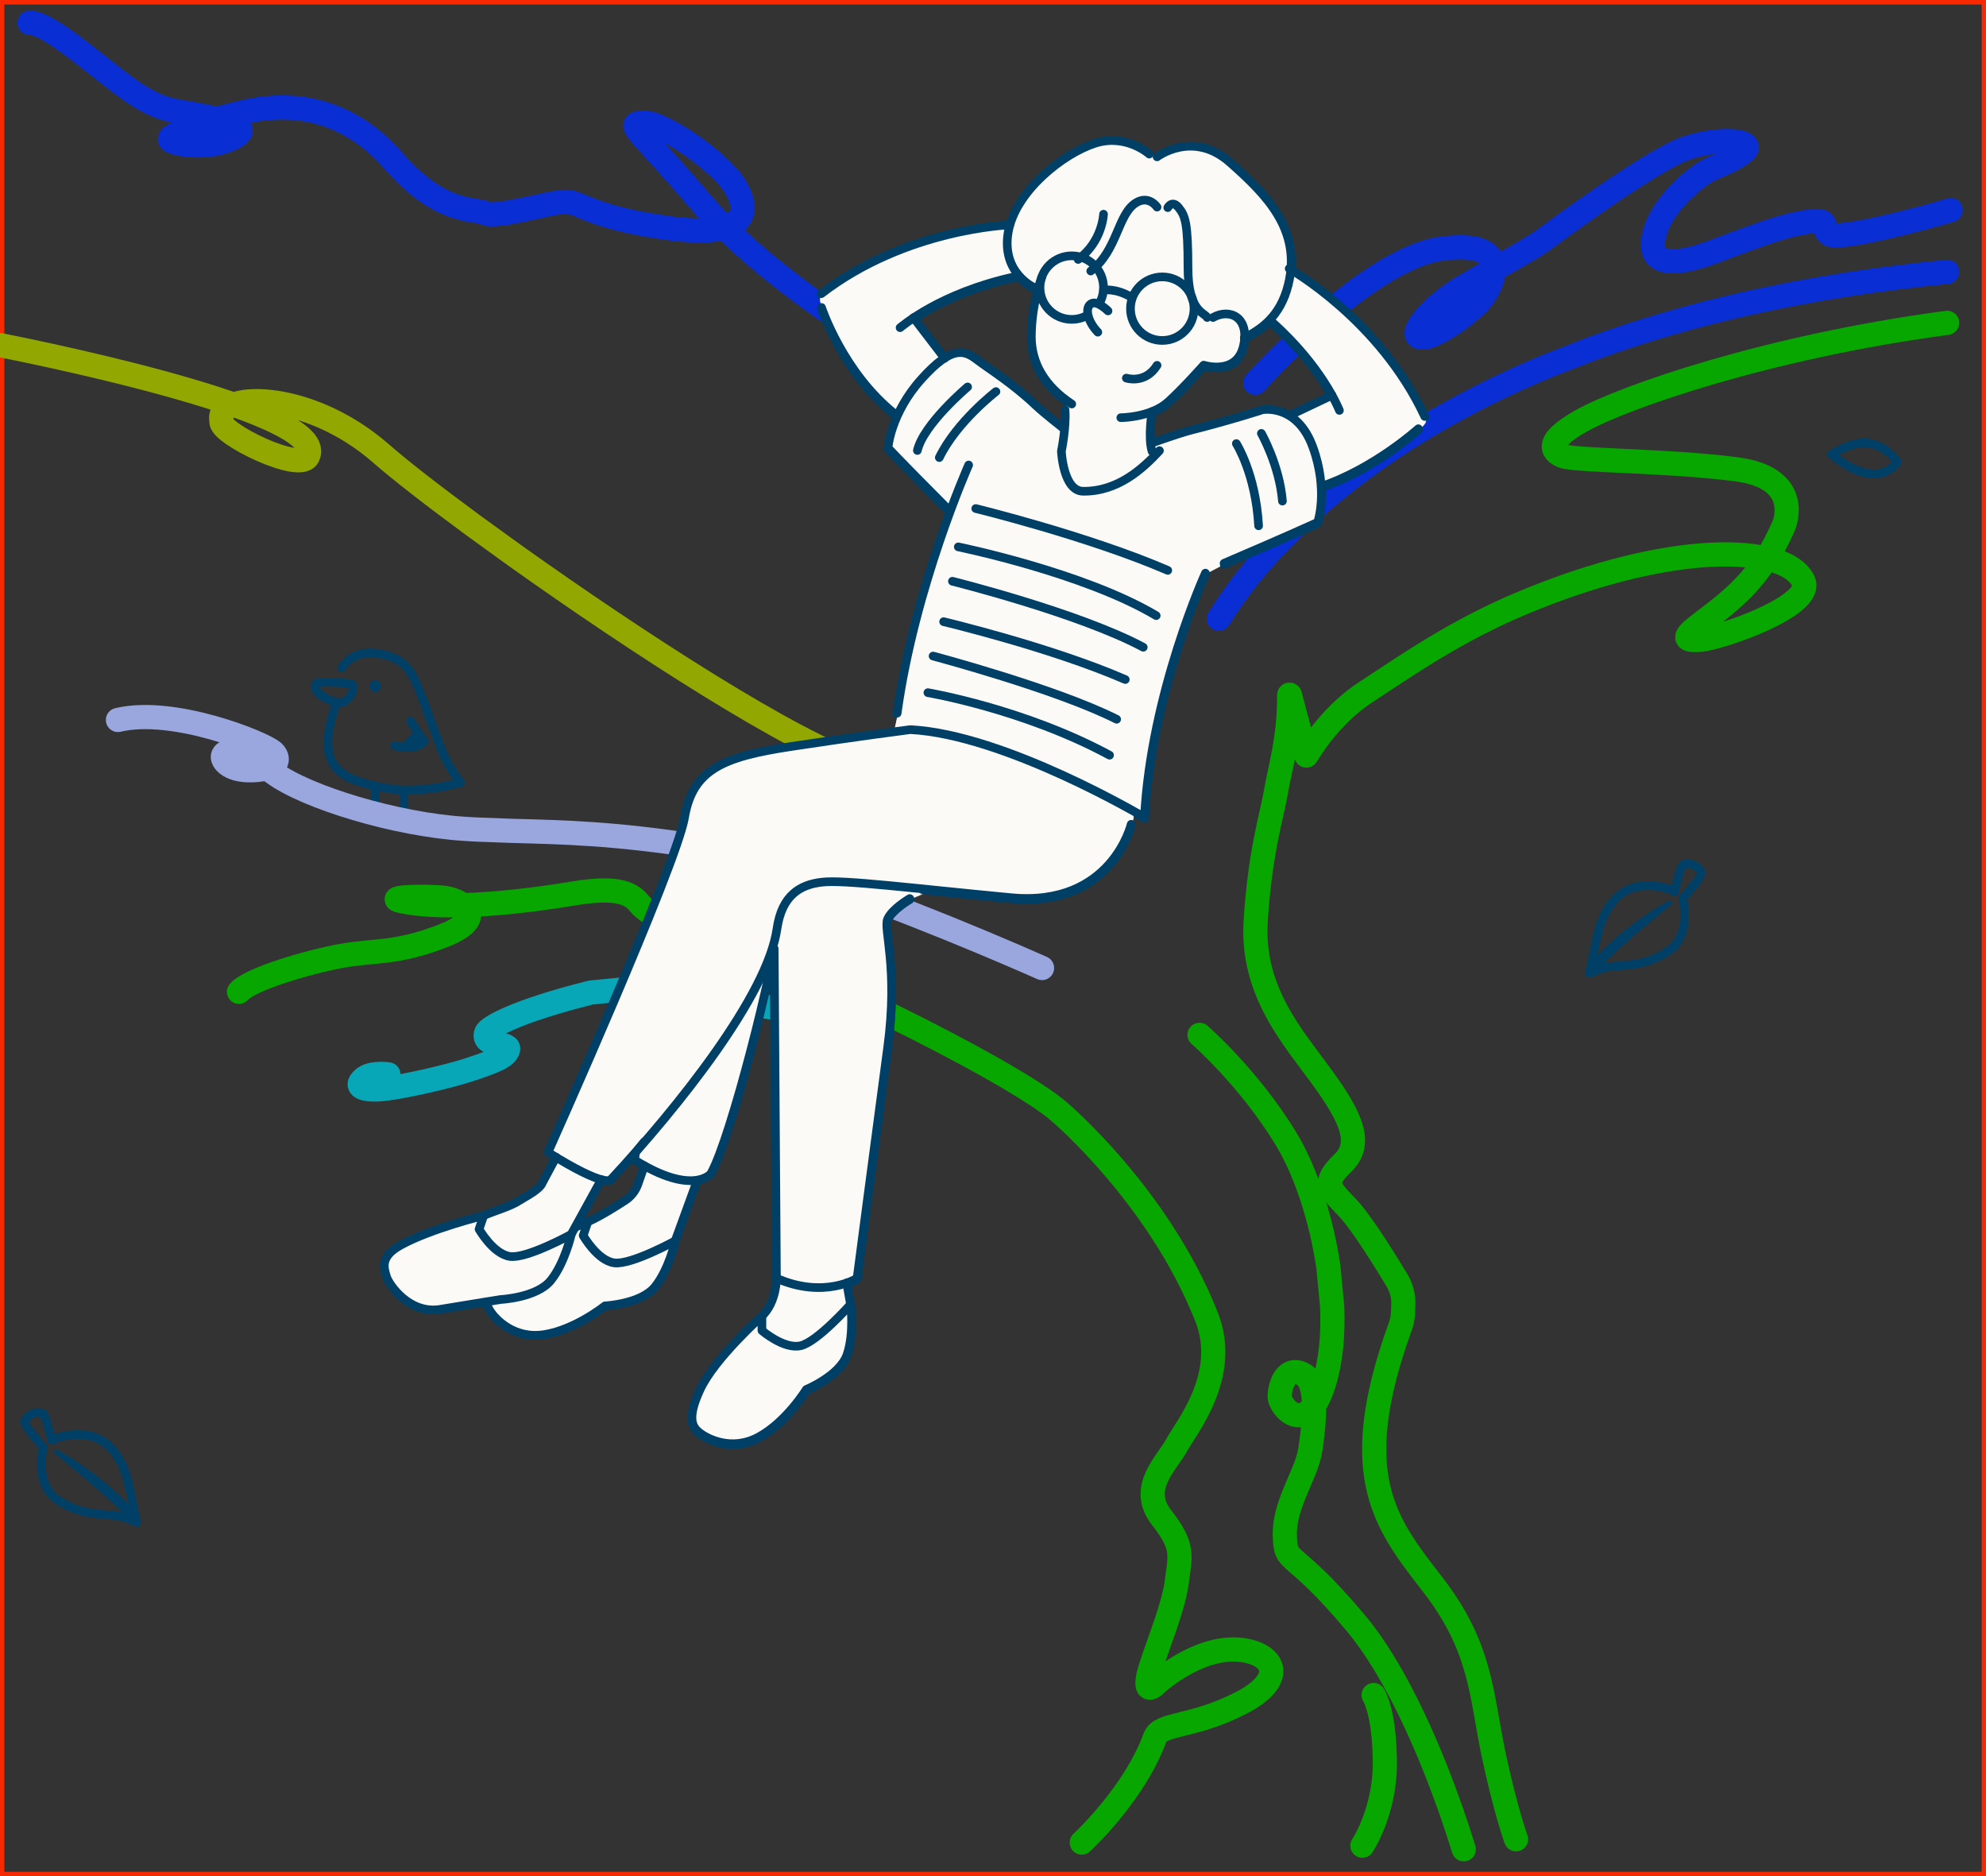<?xml version="1.0" encoding="utf-8"?>
<!-- Generator: Adobe Illustrator 26.3.1, SVG Export Plug-In . SVG Version: 6.00 Build 0)  -->
<svg version="1.1" xmlns="http://www.w3.org/2000/svg" xmlns:xlink="http://www.w3.org/1999/xlink" x="0px" y="0px"
	 viewBox="0 0 1150 1086" style="enable-background:new 0 0 1150 1086;" xml:space="preserve">
<rect x="0" y="0" width="1150" height="1086" fill="#333333" stroke="none"/>
<style type="text/css">
	.st0{fill:none;stroke:#F82900;stroke-width:5;stroke-linecap:round;stroke-miterlimit:10;}
	.st1{fill:none;stroke:#F82900;stroke-width:5;stroke-linecap:round;stroke-linejoin:round;stroke-miterlimit:10;}
	.st2{fill:none;stroke:#004067;stroke-width:5;stroke-linecap:round;stroke-linejoin:round;stroke-miterlimit:10;}
	.st3{fill:#004067;}
	.st4{fill:none;stroke:#08A700;stroke-width:14;stroke-linecap:round;stroke-miterlimit:10;}
	.st5{fill:none;stroke:#99A7DE;stroke-width:14;stroke-linecap:round;stroke-miterlimit:10;}
	.st6{fill:none;stroke:#082ED4;stroke-width:14;stroke-linecap:round;stroke-miterlimit:10;}
	.st7{fill:none;stroke:#92A700;stroke-width:14;stroke-linecap:round;stroke-miterlimit:10;}
	.st8{fill:none;stroke:#08A7B7;stroke-width:14;stroke-linecap:round;stroke-miterlimit:10;}
	.st9{fill:#FCFAF7;}
	.st10{fill:#FCFAF7;stroke:#004067;stroke-width:5;stroke-linecap:round;stroke-linejoin:round;stroke-miterlimit:10;}
</style>
<g id="Layer_1">
	<path class="st0" d="M878,1064.7c0,0-6.3-17.1-13.3-50.5c-7-33.5-7-60.6-34.7-96.6s-51.2-63.8-17.7-153.5"/>
	<path class="st0" d="M746.4,400.7c0.4,26.1-5.5,44.2-7.6,57.3c-2.1,13-9.3,34.5-11.8,75.4s22.3,67.8,38.7,90.5s23.6,37.9,11.8,49.3
		c-11.8,11.4-8.4,14.3,2.5,25.7c11,11.4,32.8,48.8,32.8,48.8"/>
	<path class="st0" d="M756.5,438.6c0,0,8.4-21,34.1-37.9c25.7-16.8,53-35.8,90.1-51.4s70.7-24.4,99-27.4c28.2-3,57.3,0,64.4,14.3
		s-48.4,33.3-59.8,34.1c-11.4,0.8-8.4-2.7,0.8-9.7c17.7-13.5,34.3-25.5,47.8-56.6c0,0,11.6-27.4-27.4-32.4c-39-5-93-4.8-100.4-7.6
		c-4.4-1.6-13.7-7,10.7-20.6s107.4-42.7,211.6-56.6"/>
	<path class="st0" d="M840.1,1048.1c-10.1-28.8-29.9-78.5-55.4-108.8c-37.5-44.6-40.4-32.4-40.8-50.5c-0.4-18.1,12.6-35.4,14.7-49.3
		s5-37.9-3.4-43.4c-8.4-5.5-13.9,2.5-14.3,12.2c-0.3,5.9,15.4,25.2,25.6-7.2c12.6-40-0.3-106.5-21.8-141.9s-50.1-60.2-50.1-60.2"/>
	<path class="st0" d="M847.5,1070.6c0,0-1.2-4.2-3.6-11.3"/>
	<path class="st0" d="M788.9,1068.5c0,0,13.5-20.2,13-49.3c-0.4-29-6.5-37.9-6.5-37.9"/>
	<path class="st0" d="M626.4,1066.8c0,0,30.3-27.8,42.5-61c3.4-8.4,21.8-5.4,49.7-19.8c24.8-12.8,20.7-26.5,3.4-30.2
		c-25.3-5.4-51.2,17.7-52.4,19c0,0-6.3,6.6-5-2.5c1.3-9.2,14.5-38.8,16.7-55.6c2.2-16.7,4.4-21.2-8.8-38.2s3.5-31.6,8.8-41.7
		c5.4-10.1,27.5-39.2,17.4-74.2c-10.1-35-59.6-95.3-84.8-118.4s-167.2-93.5-205-99.8c-20.8-8.8-34.1-15.7-38.5-21.1
		s-11.4-10.5-37.9-6c-26.5,4.4-75.2,10.7-101.9,4c-5.1-2.1,16.4-2.5,26.3-1.5c9.9,1,27.6,11.2,0.2,21.9s-40.2,8.2-59.4,11.8
		c-19.2,3.6-52.8,13.5-59.2,20.8"/>
	<path class="st0" d="M502,599.1c0,0-13.5-9.3-64.7-17.3s-56.8-16.6-95.1-7.2c-43.7,10.8-59.8,20.4-60.7,23.4
		c-2.5,8,14,5.3,12.7,9.5s-6.6,6.5-22.2,11.7c-11.8,3.9-35.7,9.5-48,11s-19.6-0.5-13.6-5.7c4.8-4.1,14.5-2.5,14.5-2.5"/>
	<path class="st0" d="M277.4,480.4c-2.9-0.1-5.9-0.3-8.9-0.5c-39.2-2.5-90.9-18.1-110.3-32.4c-19.4-14.3-27.4-13.9-29.1-10.1
		c-1.2,2.7,3.9,10.1,20.2,8.4c13.9-1.5,11.6-7.8,8.8-10.3c-5.7-5.3-57.7-26.3-89.9-18.6"/>
	<path class="st0" d="M603.3,560.5c0,0-135.2-60.4-199.7-70.5c-48.8-7.6-78.7-8.1-107.4-8.9"/>
	<path class="st1" d="M726.9,221.6c0,0,64.6-72,108.2-77.7s28.6,22.7,21.9,30.3s-27.6,22.7-34.7,21.1c-7.2-1.7,5.9-18.1,26.1-29.9
		c20.2-11.8,39.7-21.8,47.5-28.1c9.5-7.7,57.1-43.6,80.5-51.5c13.6-4.6,40.2-4.3,33.8,1.6c-6.4,5.8-17,8.8-22.1,11.8
		c-6.7,3.9-23.9,17.7-29.4,33.8c-5.2,15.5,1,24.9,34.1,12.5c33.2-12.5,40.9-14.8,52.7-16.9c15.2-2.7,8.5,2.8,13.6,6.9
		s55.6-9.3,70.4-13.9"/>
	<rect y="0.1" class="st1" width="1150" height="1086"/>
	<g>
		<path class="st2" d="M194.9,406.6c-14.8,40.7,6,44.8,26.5,49.3s45.2-2.8,45.2-2.8s-4.7-6.3-7.6-11.7c-4.9-9.3-11.7-31-16.1-41.4
			c-4.4-10.4-7.5-19.4-24.9-21.8c-14.7-2-20.1,8.5-20.1,8.5"/>
		<path class="st2" d="M203.9,396.2c-1.7-1-19.1-1.8-20.5-0.6c-4.3,3.4,5.4,10.4,14.1,11.4C204.1,404.4,205.7,397.3,203.9,396.2z"/>
		<path class="st2" d="M237.8,417.5c0,0,5.9,9.5,7.7,11.2c0.9,1-3.4,4-9,4c-5.4,0-8.2-1.1-8.2-1.1"/>
		<circle class="st3" cx="217.2" cy="397.2" r="3.4"/>
		<polyline class="st2" points="210.3,471.1 217.2,469.3 217.2,455.7 		"/>
		<polyline class="st2" points="227,473.9 233.9,472.2 233.9,458.6 		"/>
		<path class="st3" d="M241.4,422.1c0,0-1.7-0.3-3.3,2.8c-0.5,1-0.8,1.3-2,2.4c-1.1,1-1.9,1.8-3.1,2.5s-3.6,1.7-3.6,1.7
			s12.7,3.8,17.2-1.9L241.4,422.1z"/>
	</g>
	<g>
		<path class="st2" d="M969.6,516.2c0.3-1.3,3.5-15,5-15.6c4.7-2,9.8,2,10.5,4.5c0.7,2.5-10.8,14.9-10.8,14.9s5.6,21.2-8.1,30.4
			c-11.4,7.7-19.6,7.9-32.5,9.1c-4.8,0-13.4,4-13.4,4s3.4-16.2,4.8-22.7c1.5-6.5,7.6-27.6,27.6-28
			C963.3,512.3,969.6,516.2,969.6,516.2z"/>
		<g>
			<path class="st3" d="M967.7,523.7c-5.5,4.6-15.4,12.9-20.8,17.4c-4.8,4.2-9.7,8.5-14.3,12.8c-3.7,3.5-7.2,7.2-10.4,11
				c-0.9,1.1-2.5,1.2-3.6,0.3c-1-0.8-1.2-2.2-0.5-3.3c6-8.9,13.9-16.1,22.1-22.8c8.2-6.6,16.8-12.6,26-17.6
				C967.7,520.9,968.9,522.7,967.7,523.7L967.7,523.7z"/>
		</g>
	</g>
	<g>
		<path class="st2" d="M29.9,833.9c-0.3-1.3-3.5-15-5.1-15.6c-4.7-2-9.8,2-10.5,4.5c-0.7,2.5,10.8,15,10.8,15s-5.6,21.2,8.1,30.4
			c11.4,7.7,19.6,7.9,32.5,9.1c4.8,0,13.4,4,13.4,4s-3.4-16.2-4.8-22.7c-1.5-6.5-7.6-27.6-27.6-28C36.2,830,29.9,833.9,29.9,833.9z"
			/>
		<g>
			<path class="st3" d="M33.1,839.3c9.2,5,17.8,11,26,17.6c8.2,6.7,16.1,13.9,22.1,22.8c0.8,1.2,0.4,2.7-0.7,3.5
				c-1.1,0.7-2.5,0.5-3.3-0.5c-7.3-8.7-16-16.4-24.7-23.9c-1.9-1.6-6.9-5.8-8.9-7.5l-11.9-10C30.6,840.4,31.8,838.6,33.1,839.3
				L33.1,839.3z"/>
		</g>
	</g>
	<path class="st2" d="M1060.5,263c0,0,24.6,22.3,38.2,4.4c0,0-8.4-12.4-21.6-10.9C1069.3,257.4,1060.5,263,1060.5,263z"/>
	<path class="st1" d="M609,378c0,0,18.2-99.8-24.6-136.3c-17.9-15.2-75.9-42.2-75.9-42.2s-66.3-39.8-103-82.7S361.7,71.6,372.4,71
		s44.8,22.7,53.4,37.3s7,30-39.2,23.7c-46.1-6.3-50.5-15.5-59.7-15.2c-9.2,0.3-40.1,9.8-46.1,6.6s-25.3,1.6-53.4-30.6
		s-61.1-32.9-81.2-29c-15.8,3-48.3,12.4-48,17c0.2,2.3,22.8,7.2,38.2-1.9c12.3-7.2-18-11.7-34.1-14.5c-16.1-2.8-27.2-12-41.4-23
		S26,12.9,17.1,13.2"/>
	<path class="st1" d="M705.7,358.2c4.7-5.7,90.4-168.6,421.8-200.8"/>
	<path class="st1" d="M0,199.8c0,0,189.9,36.6,178.5,63.8c-3.1,11.2-52.7-13.3-50.2-19.9c-4.2-16.5,48.9-19.1,92.3,18.8
		s220.1,163,280,181"/>
	<path class="st4" d="M1127.5,186.9c-104.2,13.9-187.2,43-211.6,56.6c-24.4,13.6-15.1,19-10.7,20.6c7.4,2.7,61.5,2.5,100.4,7.6
		s27.4,32.4,27.4,32.4c-13.5,31.2-30.1,43.1-47.8,56.6c-9.2,7-12.2,10.5-0.8,9.7c11.4-0.8,66.9-19.8,59.8-34.1
		c-7.2-14.3-36.2-17.3-64.4-14.3c-28.2,3-61.9,11.8-99,27.4s-64.4,34.5-90.1,51.4c-22.3,14.6-34.3,37.2-34.4,36.8l-9.4-35.3
		c-0.1-0.2-0.4-0.2-0.4,0.1c0.2,25.3-5.5,42.9-7.6,55.7c-2.1,13-9.3,34.5-11.8,75.4s22.3,67.8,38.7,90.5s23.6,37.9,11.8,49.3
		c-11.8,11.4-8.4,14.3,2.5,25.7c8.1,8.4,22.1,31,28.9,42.3c2.5,4.2,3.8,9.1,3.6,14l-0.2,4.9c-0.1,2.6-0.6,5.1-1.5,7.6
		c-31.5,86.9-8.4,114.4,19,149.9c27.8,36,27.8,63.2,34.7,96.6c7,33.5,13.3,50.5,13.3,50.5"/>
	<path class="st4" d="M694.6,599.1c0,0,28.6,24.8,50.1,60.2c11.4,18.8,20.4,46.3,24.5,74.1l2.2,23c0.7,16.4-0.8,31.9-4.8,44.7
		c-10.2,32.3-25.9,13.1-25.6,7.2c0.4-9.7,5.9-17.7,14.3-12.2c8.4,5.5,5.5,29.5,3.4,43.4c-2.1,13.9-15.2,31.2-14.7,49.3
		c0.4,18.1,3.4,5.9,40.8,50.5c25.5,30.3,45.3,80,55.4,108.8l3.8,11.2c2.3,7.1,3.6,11.3,3.6,11.3"/>
	<path class="st4" d="M788.9,1068.5c0,0,13.5-20.2,13-49.3c-0.4-29-6.5-37.9-6.5-37.9"/>
	<path class="st5" d="M68.3,416.8c32.2-7.7,84.2,13.4,89.9,18.6c2.7,2.5,5.1,8.8-8.8,10.3c-16.3,1.7-21.4-5.7-20.2-8.4
		c1.7-3.8,9.7-4.2,29.1,10.1c19.4,14.3,71.2,29.9,110.3,32.4c3,0.2,5.9,0.4,8.9,0.5l18.9,0.7c28.7,0.8,58.6,1.3,107.4,8.9
		c17,2.7,38.9,8.8,62,16.5l21.6,7.4c58.1,20.7,116,46.6,116,46.6"/>
	<path class="st6" d="M1129.5,121.6c-14.8,4.6-65.4,18-70.4,13.9s1.6-9.6-13.6-6.9c-11.8,2.1-19.6,4.4-52.7,16.9
		c-33.2,12.5-39.3,3-34.1-12.5c5.4-16.1,22.7-29.9,29.4-33.8c5.2-3,15.7-6,22.1-11.8c6.4-5.8-13-8.7-33.8-1.6
		c-20.8,7.1-80.5,51.5-80.5,51.5c-7.8,6.3-27.3,16.3-47.5,28.1c-20.2,11.8-33.3,28.2-26.1,29.9c7.2,1.7,28-13.5,34.7-21.1
		s21.7-36-21.9-30.3c-43.6,5.7-108.2,77.7-108.2,77.7"/>
	<path class="st6" d="M1127.5,157.4c-83,8.1-150.6,24.3-205.3,44.3l-25.3,9.8C753.2,271,709,354.2,705.7,358.2"/>
	<path class="st7" d="M0,199.8c0,0,189.9,36.6,178.5,63.8c-3.1,11.2-52.7-13.3-50.2-19.9c-4.2-16.5,48.9-19.1,92.3,18.8
		c10.8,9.5,30,24.4,53.5,41.7l24.2,17.5c69.8,49.7,162.2,109.8,202.4,121.9"/>
	<path class="st4" d="M138.4,574.2c6.3-7.4,40-17.3,59.2-20.8s32-1,59.4-11.8s9.7-20.8-0.2-21.9c-9.9-1-31.4-0.6-26.3,1.5
		c26.7,6.7,75.4,0.4,101.9-4c26.5-4.4,33.5,0.6,37.9,6s17.7,12.3,38.5,21.1c37.9,6.3,179.8,76.6,205.1,99.8
		c0,0,57.2,48.5,84.8,118.4c13.4,33.9-12,64.1-17.4,74.2c-5.4,10.1-22.1,24.6-8.8,41.7s11,21.5,8.8,38.2
		c-2.2,16.7-15.5,46.4-16.7,55.6c-1.3,9.2,5,2.5,5,2.5c1.3-1.3,27.2-24.3,52.4-19c17.3,3.7,21.5,17.4-3.4,30.2
		c-27.9,14.4-46.3,11.4-49.7,19.8c-12.2,33.3-42.5,61-42.5,61"/>
	<path class="st8" d="M224.9,622c0,0-9.8-1.6-14.5,2.5c-6,5.2,1.3,7.3,13.6,5.7c12.3-1.6,36.2-7.1,48-11c15.6-5.2,21-7.5,22.2-11.7
		s-15.3-1.4-12.7-9.5c0.9-3,17-12.5,60.7-23.4l37.5-3.7c14,1.5,28.4,6.3,57.5,10.8c51.3,8,64.7,17.3,64.7,17.3"/>
	<g id="dash-line-test">
		<path class="st6" d="M17.1,13.2c8.8-0.3,29.7,17,43.9,28.1s25.3,20.2,41.4,23.1c16.1,2.8,46.4,7.3,34.1,14.5
			c-15.4,9.1-38.1,4.2-38.2,1.9c-0.3-4.6,32.2-14,48-17c20-3.8,53.1-3.2,81.2,29s47.4,27.5,53.4,30.6c6,3.2,37-6.3,46.1-6.6
			c9.2-0.3,13.6,8.8,59.7,15.2c46.1,6.3,47.7-9.2,39.2-23.7S383.2,70.3,372.4,71s-3.5,2.8,33.2,45.8c19.9,23.4,48.6,45.8,70.7,61.4
			l32.3,21.4c0,0,58,26.9,75.9,42.2C627.3,278.2,609,378,609,378"/>
	</g>
</g>
<g id="person">
	<g>
		<path class="st9" d="M825.6,241.7c-24.1-51.9-70.7-81-77.6-85.1c2.4-26.6-15.8-44.9-35.2-62.1c-21.5-19-42.2-3.2-42.2-3.2
			l-4.6-1.6c0,0-13.3-12-31.3-6.3c-17.5,5.5-43.1,25.2-49.5,47.3c0,0-60.1,2-109.1,39.8c0,0-2.7,1.4,0,8c0,0,12.3,37.5,42.3,61.5
			l1.5,2c-4.5,10.3-5.1,17.8-5.1,17.8s5.5,6,30.3,31l0,0c0,0,0,0,0,0c1.3,1.3,2.7,2.7,4.1,4.1l0.1,0c0.5,0.5,1,1,1.5,1.5
			c-10,27.1-24.5,71.5-30.8,117l-2.3,10.8c-12,1.6-33.8,4.6-59.3,8.5c-38.7,5.9-56.8,13-61.5,41c-4.6,28-29.1,197.7-29.1,197.7
			c2,1.2,3.9,2.4,5.7,3.4l-3.6,10.3c-1.4,4-4.1,7.5-7.6,9.8c-5.7,3.7-14.7,9.3-21.5,12.3c0,0-34,13.8-48,28
			c-14,14.2-11.1,19.7-8.5,23.8c2.6,4.1,13.4,16.4,31.4,13.5c18-2.9,35-16.5,35-16.5s20.9-1,29-11.1c8.1-10.1,11.8-26.6,11.8-26.6
			s1-3.1,1.1-3.8c0.3-1.3,0.7-2.4,0.8-2.6c3.8-8.3,6.1-17,10.2-28.6c6.1-0.8,8.4-3.8,8.4-3.8c10.3-18,30.6-96.7,36.7-129.8
			l1.2,190.8c0,0,0.2,13.7-8.4,21.9c0,0-27.4,24.4-35.8,42.5c-8.4,18.1-3.8,22.3,0,25.3c3.8,3,18.1,11,34.1,2.1
			c16-8.8,27.4-27.4,27.4-27.4s19.4-8,23.6-20.2c4.2-12.2,2.1-29.1,2.1-29.1s-0.3,0.4-0.9,1l-1.8-13.3c4.2-1.4,6.5-2.9,6.5-2.9
			s11.4-86.7,17.7-133.5c6.3-46.7-2.5-68.6,0-74.5c2.5-5.9,12.8-11.8,12.8-11.8l12.3-5c13.7,1.4,29.2,3,46.5,4.6
			c58.1,5.5,69.5-42.5,69.5-42.5l1.2-5.4l0.2-0.6l6.4,1.9c3.7-72.2,35.2-141.4,35.2-141.4l10.9-5.7c37-15.8,54.2-23.7,54.2-23.7
			s2.8-7.6,2-20.6l-0.1-0.2l0.2-0.1c2.3-0.8,4.6-1.6,6.8-2.5l0.1,0l0,0c27.5-11.1,49.3-30.8,49.3-30.8
			C828,243.7,825.6,241.7,825.6,241.7z M617.2,248.4l-0.9,0c0,0-10.7-8.3-15.8-13.1c-13.5-12.8-26.9-21-34-26.4
			c-4.9-3.7-9.7-6.5-18.1-1.4l-0.9,0.5l-17.9-23.5l1.8-1.2c10.3-6.6,29-16.4,56.4-22.4l2.6-1c4.3,5.1,9.1,7.2,9.1,7.2l1.7,2.6
			c-1.6,6.3-3.4,15.6-3.3,26.1c0.1,13.6,6.4,26.1,19.7,36.1l-0.1,6C617.7,241.1,617.6,244.9,617.2,248.4z M747.1,240.8l-2.5-0.7
			c-7.1-3.5-13.4-2.3-13.4-2.3s-18.4,6-41.4,11.8c-6.8,1.7-23.2,7.6-23.2,7.6l-0.4-0.7c-0.7-7.9,0.9-17.6,0.9-17.6l0.7-0.3
			c3.1-1.3,6.1-3,8.7-5.3c9.1-8.3,20.5-21.2,20.5-21.2s19.3,6.2,23.1-11.4l0.3-4.4c4.4-2.3,9.6-5.2,14.2-9.9l1.3,0
			c18.6,16.5,29.2,32.1,34.7,41.8l0.7,1.2L747.1,240.8z"/>
		<path class="st2" d="M521.2,190.2c1.3-0.9,22.9-19.9,66-29.4"/>
		<path class="st2" d="M603.3,160.9c0,0-6.1,15.3-6.1,34.9c0.1,14.9,7.6,28.3,23.4,38.7"/>
		<path class="st2" d="M649,242.3c0,0,17.4,0,27.5-9.2c9.1-8.3,20.5-21.2,20.5-21.2s19.3,6.2,23.1-11.4c3.5-16.2-7.9-21.7-17.7-16.2
			"/>
		<circle class="st2" cx="673" cy="179.3" r="18.4"/>
		<circle class="st2" cx="620.6" cy="167.1" r="18.4"/>
		<path class="st10" d="M641.6,180.6c0,0-5.8-5.8-9.3-4.4c-4.5,1.8-2.8,10.3,3.4,16.7"/>
		<path class="st2" d="M652.2,219.4c0,0,10.9,3.6,17.8-7.4"/>
		<path class="st2" d="M639,168.6c0,0,6.8-1.5,16.4,4.2"/>
		<path class="st2" d="M665.5,89.8c0,0-13.3-12-31.3-6.3c-18.6,5.9-46.3,27.8-50.4,51.5c-4.1,23.7,15.1,32.1,15.1,32.1"/>
		<path class="st2" d="M639,124.5c0,0-0.6,15.8-14.7,26.2"/>
		<path class="st2" d="M670,120.4c0,0-4.7-7.1-12.2-2.5c-10.7,6.6-10.7,27.8-26.2,39.5"/>
		<path class="st2" d="M676.2,120.8c0,0,2.5-4.7,6.3,0c3.8,4.7,5.4,8.8,5.4,34.7s9.8,26,11.1,28.9"/>
		<path class="st2" d="M670,91.4c0,0,20.7-15.8,42.2,3.2s41.5,39.3,33.8,70.7c-4.7,19.2-16.6,26.3-25.5,30.9"/>
		<path class="st2" d="M616.7,237.8c0.8,10.1-2.1,24-2.1,24s1,23.1,12.6,23.2c20,0.2,34.4-12.9,44.2-23.5"/>
		<path class="st2" d="M667.1,238.8c0,0-2.5,15,0,23"/>
		<path class="st2" d="M666.5,257.2c0,0,16.4-5.9,23.2-7.6c23-5.8,41.4-11.8,41.4-11.8s19.9-3.7,29.1,21.6S763,303,763,303
			s-17.2,7.9-54.2,23.7"/>
		<path class="st2" d="M615.6,248.4c0,0-10.7-8.3-15.8-13.1c-13.5-12.8-26.9-21-34-26.4c-7.1-5.4-14.2-8.9-32.2,11.1
			s-19.4,39.9-19.4,39.9s6,6.6,34.4,35.1"/>
		<line class="st2" x1="547" y1="208" x2="529" y2="184.4"/>
		<path class="st2" d="M584.7,130.8c0,0-60.1,2-109.1,39.8"/>
		<path class="st2" d="M475.7,178.6c0,0,12.3,37.5,42.3,61.5"/>
		<line class="st2" x1="747.1" y1="240.8" x2="771.3" y2="229.4"/>
		<path class="st2" d="M775.6,238.2c-0.6-1.3-10-25.4-39.7-51.8"/>
		<path class="st2" d="M746.5,156.1c0,0,52.4,29.5,78.5,85.6"/>
		<path class="st2" d="M821.3,248.8c0,0-25.5,23.1-56.2,33.4"/>
		<path class="st2" d="M560.9,269.8c0,0-31.3,70.4-41.4,143.7"/>
		<path class="st2" d="M655,477.8c0,0-11.4,48-69.5,42.5s-96.8-10.5-109.5-9c-12.6,1.4-24.6,7.3-26.1,27.1
			c-1.5,19.8-26.5,120.4-38.3,141.1c0,0-10.5,13.1-44.2-8c0,0,24.4-169.8,29.1-197.7c4.6-28,22.7-35.1,61.5-41s69.2-9.8,69.2-9.8
			c54.9,2.8,135.6,50.8,135.6,50.8c3.7-72.2,35.2-141.4,35.2-141.4"/>
		<path class="st2" d="M526.8,520.8c0,0-10.2,5.9-12.8,11.8s6.3,27.8,0,74.5c-6.3,46.7-17.7,133.5-17.7,133.5s-18.9,12.2-46.7,0
			l-1.3-190.8"/>
		<path class="st2" d="M441.2,762.4c0,0-27.4,24.4-35.8,42.5c-8.4,18.1-3.8,22.3,0,25.3c3.8,2.9,18.1,10.9,34.1,2.1
			c16-8.8,27.4-27.4,27.4-27.4s19.4-8,23.6-20.2c4.2-12.2,2.1-29.1,2.1-29.1s-19.4,21.9-29.1,24c-9.7,2.1-22.3-8.8-22.3-8.8V762.4z"
			/>
		<path class="st2" d="M449.6,740.5c0,0,0.2,13.7-8.4,21.9"/>
		<line class="st2" x1="490.3" y1="743.3" x2="492.5" y2="755.7"/>
		<path class="st2" d="M340.4,707.3c0,0-34,13.8-48,28s-11.1,19.7-8.5,23.8c2.6,4.1,13.4,16.4,31.4,13.5s35-16.6,35-16.6
			s20.9-1,29-11.1c8.1-10.1,11.8-26.6,11.8-26.6s-25.6,14.1-35.4,12.8s-18-15.8-18-15.8L340.4,707.3z"/>
		<path class="st2" d="M340.4,707.3c6.9-3,15.8-8.6,21.5-12.3c3.6-2.3,6.3-5.8,7.6-9.8l3.6-10.3"/>
		<line class="st2" x1="403.7" y1="683.5" x2="391" y2="718.3"/>
		<g>
			<path class="st2" d="M576.7,227.3c0,0-22.7,17.4-32.8,38.2"/>
			<path class="st2" d="M560.3,224.5c0,0-25.5,21.5-29.1,36.8"/>
		</g>
		<g>
			<path class="st2" d="M730.4,251.5c0,0,10.5,18.5,12.2,39.2"/>
			<path class="st2" d="M715.9,257.4c0,0,11.2,17.5,12.9,47.6"/>
		</g>
		<g>
			<path class="st2" d="M565,295c0,0,65.1,15.9,111.2,35.8"/>
			<path class="st2" d="M554.9,317.2c0,0,72.6,14.8,114.6,39.8"/>
			<path class="st2" d="M551.5,337.1c0,0,73.3,18.3,110.5,38.2"/>
			<path class="st2" d="M546.4,360.4c0,0,62.2,14.8,105.2,33.5"/>
			<path class="st2" d="M540.3,380.3c0,0,71.2,18.9,106.3,36.6"/>
			<path class="st2" d="M537.3,401.6c0,0,55.6,9.4,105.2,36.2"/>
		</g>
	</g>
</g>
<g id="person2">
	<g>
		<path class="st9" d="M825.6,241.1c-24.1-51.9-70.7-81-77.6-85.1c2.4-26.6-15.8-44.9-35.2-62.1c-21.5-19-42.2-3.2-42.2-3.2
			l-4.6-1.6c0,0-13.3-12-31.3-6.3c-17.5,5.5-43.1,25.2-49.5,47.3c0,0-60.1,2-109.1,39.8c0,0-2.7,1.4,0,8c0,0,12.3,37.5,42.3,61.5
			l1.5,2c-4.5,10.3-5.1,17.8-5.1,17.8s5.5,6,30.3,31l0,0c0,0,0,0,0,0c1.3,1.3,2.7,2.7,4.1,4.1l0.1,0c0.5,0.5,1,1,1.5,1.5
			c-10,27.1-24.5,71.5-30.8,117l-2.3,10.8c-12,1.6-33.8,4.6-59.3,8.5c-38.7,5.9-56.8,13-61.5,41c-4.6,28-79.1,193.9-79.1,193.9
			c1.3,3.2,1.4,4.7,0.3,7.1l-3.6,10.3c-1.4,4-9.6,8-13.2,10.3c-5.7,3.7-14,5.7-20.8,8.8c0,0-30.5,7.6-48,17.1
			c-10.1,5.5-10.9,14.3-8.3,18.3c2.6,4.1,13.2,21.9,31.2,18.9c18-2.9,35-5.7,35-5.7s20.9-1,29-11.1c8.1-10.1,11.8-26.6,11.8-26.6
			s1-3.1,1.1-3.8c0.3-1.3,0.7-2.4,0.8-2.6c3.8-8.3,10.9-13.9,15.1-25.6c6.1-0.8,8.4-3.8,8.4-3.8c10.3-18,86-96.7,92.1-129.8
			l1.2,190.8c0,0,0.2,13.7-8.4,21.9c0,0-27.4,24.4-35.8,42.5c-8.4,18.1-3.8,22.3,0,25.3c3.8,3,18.1,11,34.1,2.1
			c16-8.8,27.4-27.4,27.4-27.4s19.4-8,23.6-20.2c4.2-12.2,2.1-29.1,2.1-29.1s-0.3,0.4-0.9,1l-1.8-13.3c4.2-1.4,6.5-2.9,6.5-2.9
			s11.4-86.7,17.7-133.5c6.3-46.7-2.5-68.6,0-74.5c2.5-5.9,12.8-11.8,12.8-11.8l12.3-5c13.7,1.4,29.2,3,46.5,4.6
			c58.1,5.5,69.5-42.5,69.5-42.5l1.2-5.4l0.2-0.6l6.4,1.9c3.7-72.2,35.2-141.4,35.2-141.4l10.9-5.7c37-15.8,54.2-23.7,54.2-23.7
			s2.8-7.6,2-20.6l-0.1-0.2l0.2-0.1c2.3-0.8,4.6-1.6,6.8-2.5l0.1,0l0,0c27.5-11.1,49.3-30.8,49.3-30.8
			C828,243.2,825.6,241.1,825.6,241.1z M617.2,247.8l-0.9,0c0,0-10.7-8.3-15.8-13.1c-13.5-12.8-26.9-21-34-26.4
			c-4.9-3.7-9.7-6.5-18.1-1.4l-0.9,0.5l-17.9-23.5l1.8-1.2c10.3-6.6,29-16.4,56.4-22.4l2.6-1c4.3,5.1,9.1,7.2,9.1,7.2l1.7,2.6
			c-1.6,6.3-3.4,15.6-3.3,26.1c0.1,13.6,6.4,26.1,19.7,36.1l-0.1,6C617.7,240.6,617.6,244.3,617.2,247.8z M747.1,240.3l-2.5-0.7
			c-7.1-3.5-13.4-2.3-13.4-2.3s-18.4,6-41.4,11.8c-6.8,1.7-23.2,7.6-23.2,7.6l-0.4-0.7c-0.7-7.9,0.9-17.6,0.9-17.6l0.7-0.3
			c3.1-1.3,6.1-3,8.7-5.3c9.1-8.3,20.5-21.2,20.5-21.2s19.3,6.2,23.1-11.4l0.3-4.4c4.4-2.3,9.6-5.2,14.2-9.9l1.3,0
			c18.6,16.5,29.2,32.1,34.7,41.8l0.7,1.2L747.1,240.3z"/>
		<path class="st2" d="M521.2,189.7c1.3-0.9,22.9-19.9,66-29.4"/>
		<path class="st2" d="M603.3,160.3c0,0-6.1,15.3-6.1,34.9c0.1,14.9,7.6,28.3,23.4,38.7"/>
		<path class="st2" d="M649,241.8c0,0,17.4,0,27.5-9.2c9.1-8.3,20.5-21.2,20.5-21.2s19.3,6.2,23.1-11.4c3.5-16.2-7.9-21.7-17.7-16.2
			"/>
		<circle class="st2" cx="673" cy="178.7" r="18.4"/>
		<circle class="st2" cx="620.6" cy="166.5" r="18.4"/>
		<path class="st10" d="M641.6,180c0,0-5.8-5.8-9.3-4.4c-4.5,1.8-2.8,10.3,3.4,16.7"/>
		<path class="st2" d="M652.2,218.9c0,0,10.9,3.6,17.8-7.4"/>
		<path class="st2" d="M639,168c0,0,6.8-1.5,16.4,4.2"/>
		<path class="st2" d="M665.5,89.2c0,0-13.3-12-31.3-6.3c-18.6,5.9-46.3,27.8-50.4,51.5c-4.1,23.7,15.1,32.1,15.1,32.1"/>
		<path class="st2" d="M639,124c0,0-0.6,15.8-14.7,26.2"/>
		<path class="st2" d="M670,119.9c0,0-4.7-7.1-12.2-2.5c-10.7,6.6-10.7,27.8-26.2,39.5"/>
		<path class="st2" d="M676.2,120.2c0,0,2.5-4.7,6.3,0c3.8,4.7,5.4,8.8,5.4,34.7s9.8,26,11.1,28.9"/>
		<path class="st2" d="M670,90.8c0,0,20.7-15.8,42.2,3.2s41.5,39.3,33.8,70.7c-4.7,19.2-16.6,26.3-25.5,30.9"/>
		<path class="st2" d="M616.7,237.2c0.8,10.1-2.1,24-2.1,24s1,23.1,12.6,23.2c20,0.2,34.4-12.9,44.2-23.5"/>
		<path class="st2" d="M667.1,238.3c0,0-2.5,15,0,23"/>
		<path class="st2" d="M666.5,256.6c0,0,16.4-5.9,23.2-7.6c23-5.8,41.4-11.8,41.4-11.8s19.9-3.7,29.1,21.6
			c9.2,25.3,2.8,43.6,2.8,43.6s-17.2,7.9-54.2,23.7"/>
		<path class="st2" d="M615.6,247.8c0,0-10.7-8.3-15.8-13.1c-13.5-12.8-26.9-21-34-26.4c-7.1-5.4-14.2-8.9-32.2,11.1
			s-19.4,39.9-19.4,39.9s6,6.6,34.4,35.1"/>
		<line class="st2" x1="547" y1="207.4" x2="529" y2="183.9"/>
		<path class="st2" d="M584.7,130.2c0,0-60.1,2-109.1,39.8"/>
		<path class="st2" d="M475.7,178c0,0,12.3,37.5,42.3,61.5"/>
		<line class="st2" x1="747.1" y1="240.3" x2="771.3" y2="228.8"/>
		<path class="st2" d="M775.6,237.6c-0.6-1.3-10-25.4-39.7-51.8"/>
		<path class="st2" d="M746.5,155.5c0,0,52.4,29.5,78.5,85.6"/>
		<path class="st2" d="M821.3,248.2c0,0-25.5,23.1-56.2,33.4"/>
		<path class="st2" d="M560.9,269.2c0,0-31.3,70.4-41.4,143.7"/>
		<path class="st2 leg" d="M655,477.2c0,0-11.4,48-69.5,42.5c-58.1-5.5-96.8-10.5-109.5-9c-12.6,1.4-23.3,7.5-26.1,27.1
			c-5.6,38.5-57,102.9-96.2,145.1c0,0-2.7,5.3-36.4-15.8c0,0,74.4-166,79.1-193.9s22.7-35.1,61.5-41c38.7-5.9,69.2-9.8,69.2-9.8
			c54.9,2.8,135.6,50.8,135.6,50.8C666.5,401,698,331.8,698,331.8"/>
		<path class="st2" d="M526.8,520.2c0,0-10.2,5.9-12.8,11.8s6.3,27.8,0,74.5c-6.3,46.7-17.7,133.5-17.7,133.5s-18.9,12.2-46.7,0
			l-1.3-190.8"/>
		<path class="st2" d="M441.2,761.9c0,0-27.4,24.4-35.8,42.5c-8.4,18.1-3.8,22.3,0,25.3c3.8,2.9,18.1,10.9,34.1,2.1
			c16-8.8,27.4-27.4,27.4-27.4s19.4-8,23.6-20.2c4.2-12.2,2.1-29.1,2.1-29.1s-19.4,21.9-29.1,24s-22.3-8.8-22.3-8.8V761.9z"/>
		<path class="st2" d="M449.6,740c0,0,0.2,13.7-8.4,21.9"/>
		<line class="st2" x1="490.3" y1="742.7" x2="492.5" y2="755.1"/>
		<path class="st2 leg" d="M280.1,703.7c0,0-30.5,7.5-48,17.1c-11.9,6.5-10,12.8-8.3,18.3c1.4,4.6,13.2,21.9,31.2,18.9s35-5.7,35-5.7
			s20.9-1,29-11.1c8.1-10.1,11.8-26.6,11.8-26.6s-25.6,14.1-35.4,12.8c-9.8-1.3-18-15.8-18-15.8L280.1,703.7z"/>
		<path class="st2 leg" d="M280.1,703.7c6.9-3,15.2-5.1,20.8-8.8c3.6-2.3,11.8-6.3,13.2-10.3l7.9-14.7"/>
		<line class="st2 leg" x1="348.2" y1="682.9" x2="330.7" y2="714.7"/>
		<g>
			<path class="st2" d="M576.7,226.7c0,0-22.7,17.4-32.8,38.2"/>
			<path class="st2" d="M560.3,224c0,0-25.5,21.5-29.1,36.8"/>
		</g>
		<g>
			<path class="st2" d="M730.4,250.9c0,0,10.5,18.5,12.2,39.2"/>
			<path class="st2" d="M715.9,256.8c0,0,11.2,17.5,12.9,47.6"/>
		</g>
		<g>
			<path class="st2" d="M565,294.4c0,0,65.1,15.9,111.2,35.8"/>
			<path class="st2" d="M554.9,316.6c0,0,72.6,14.8,114.6,39.8"/>
			<path class="st2" d="M551.5,336.5c0,0,73.3,18.3,110.5,38.2"/>
			<path class="st2" d="M546.4,359.9c0,0,62.2,14.8,105.2,33.5"/>
			<path class="st2" d="M540.3,379.8c0,0,71.2,18.9,106.3,36.6"/>
			<path class="st2" d="M537.3,401c0,0,55.6,9.4,105.2,36.2"/>
		</g>
	</g>
</g>
</svg>
